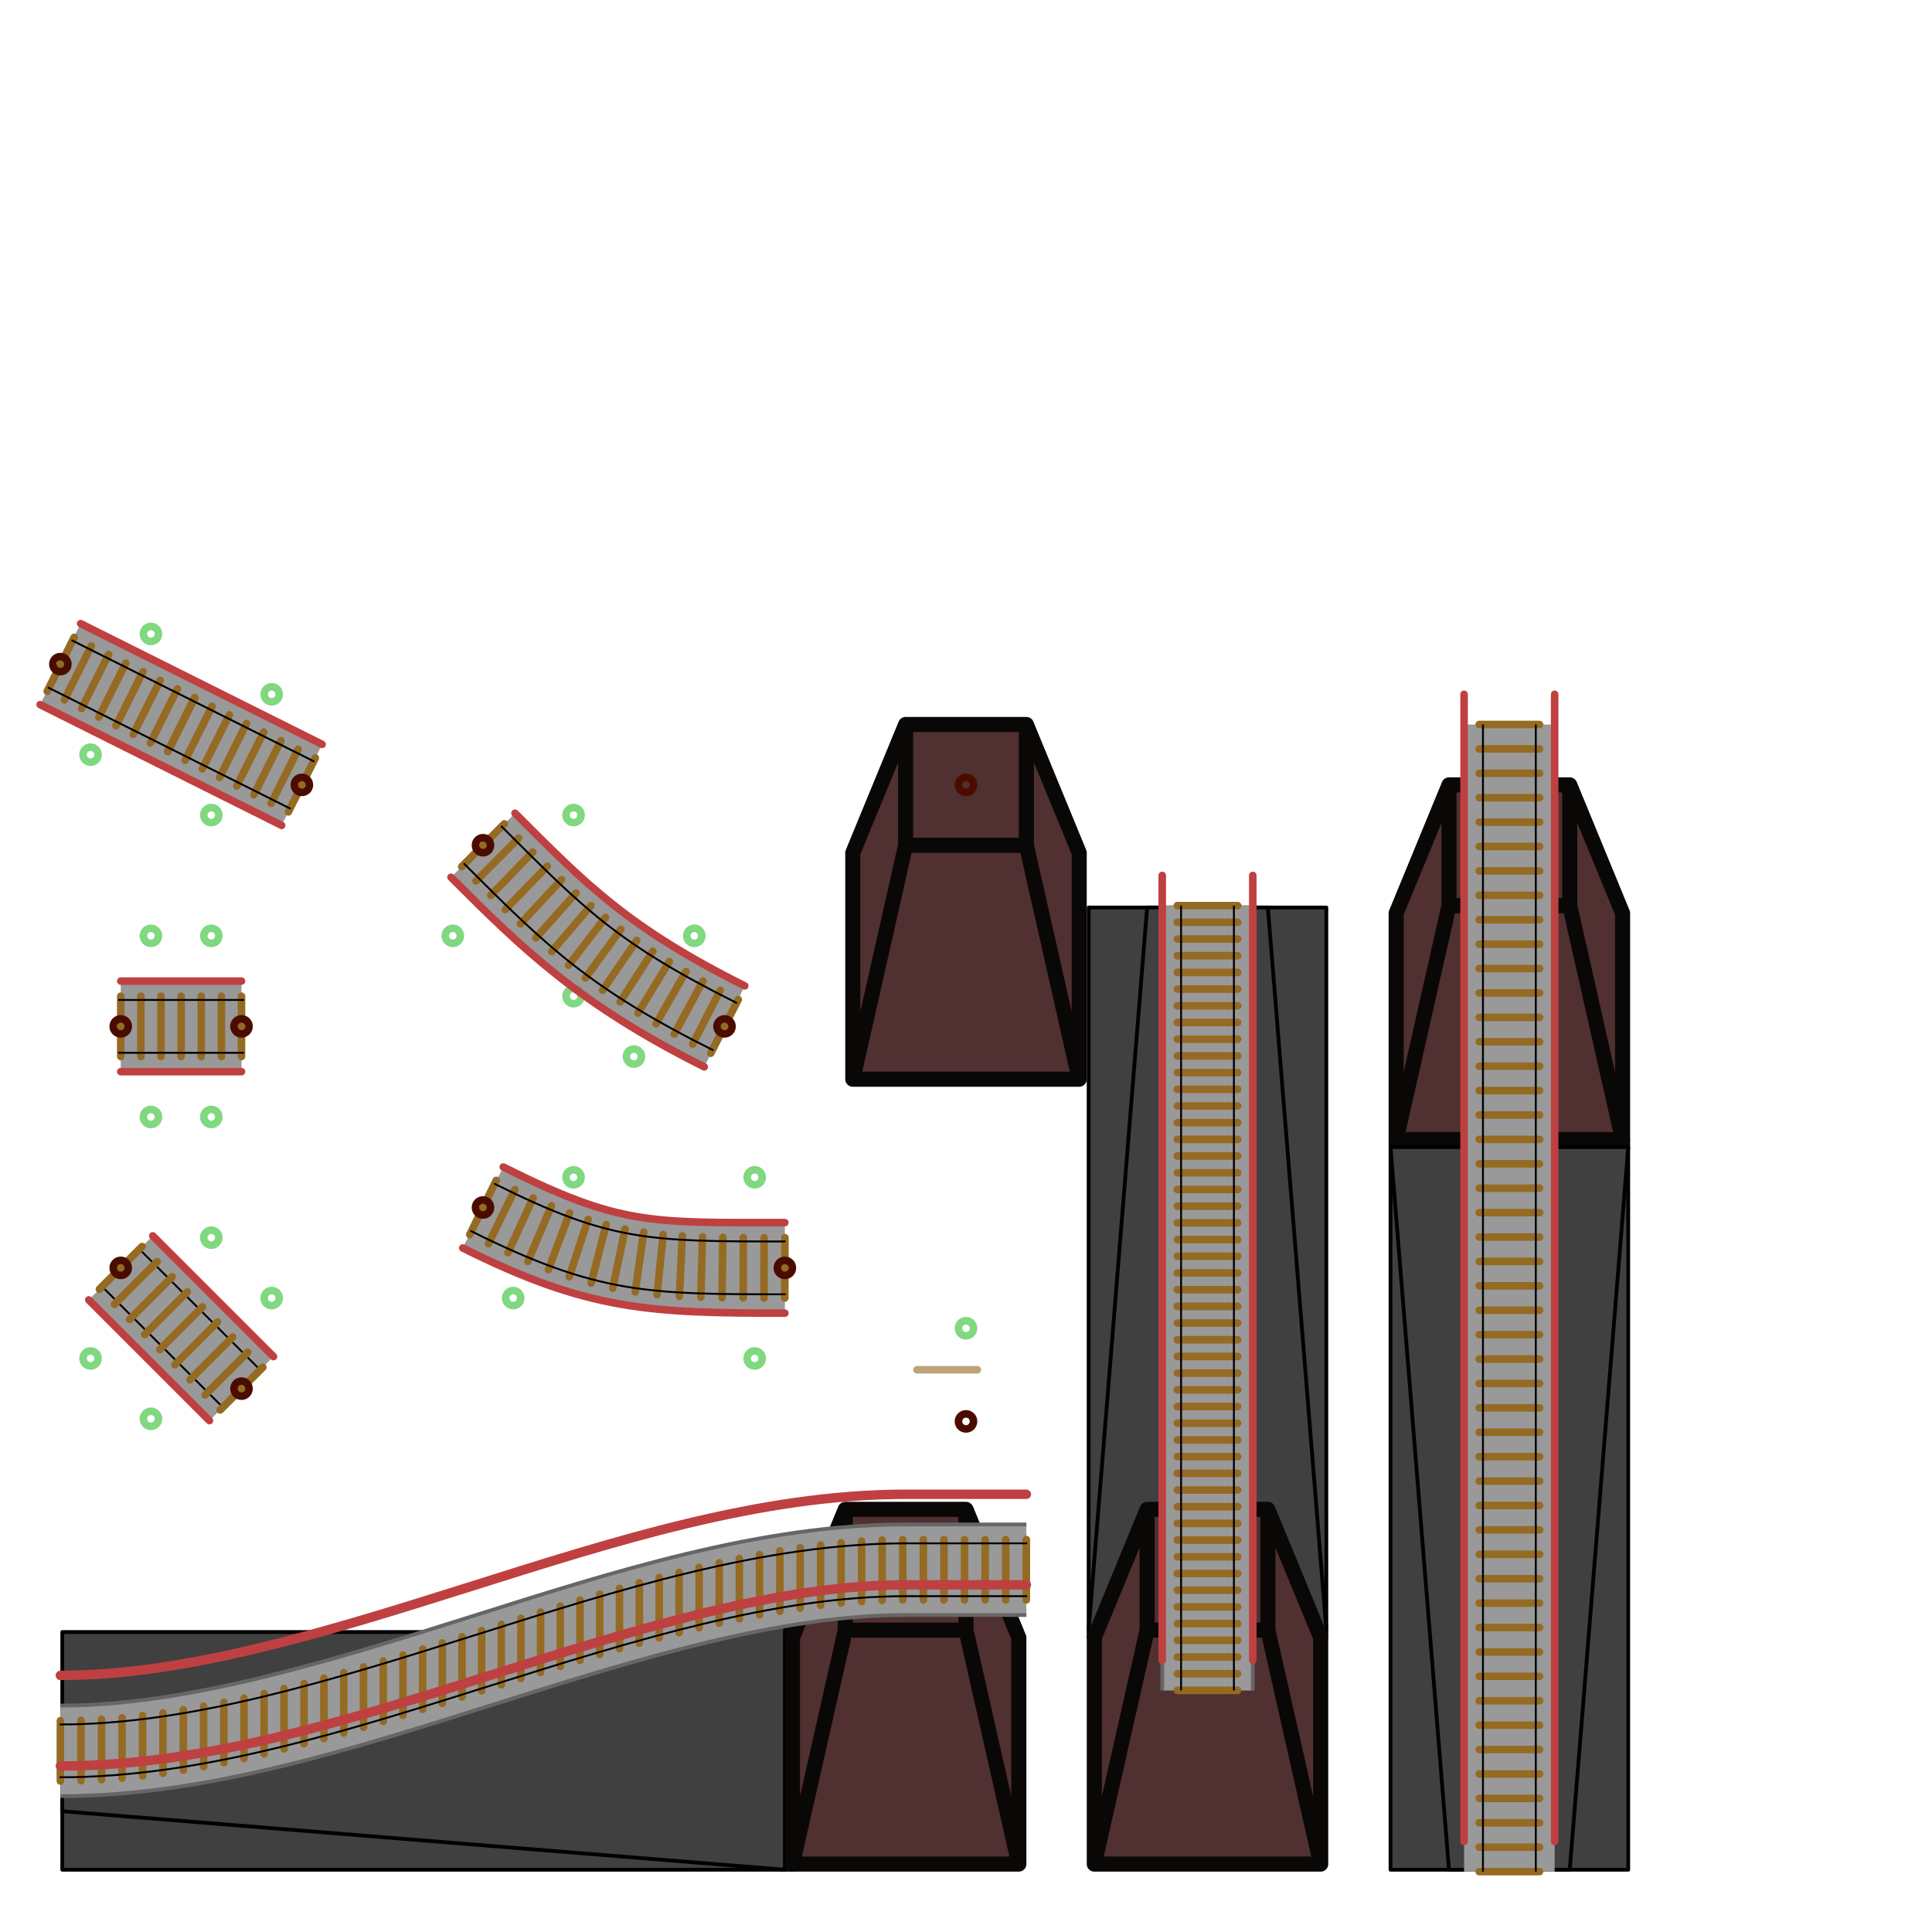 <?xml version="1.0" encoding="UTF-8" standalone="no"?>
<!-- Created with Inkscape (http://www.inkscape.org/) -->

<svg
   width="1024"
   height="1024"
   viewBox="0 0 1024 1024"
   version="1.1"
   id="svg1"
   inkscape:version="1.3 (0e150ed6c4, 2023-07-21)"
   sodipodi:docname="fake-new-rails.svg"
   xml:space="preserve"
   xmlns:inkscape="http://www.inkscape.org/namespaces/inkscape"
   xmlns:sodipodi="http://sodipodi.sourceforge.net/DTD/sodipodi-0.dtd"
   xmlns:xlink="http://www.w3.org/1999/xlink"
   xmlns="http://www.w3.org/2000/svg"
   xmlns:svg="http://www.w3.org/2000/svg"><sodipodi:namedview
     id="namedview1"
     pagecolor="#ffffff"
     bordercolor="#666666"
     borderopacity="1.0"
     inkscape:showpageshadow="2"
     inkscape:pageopacity="0.0"
     inkscape:pagecheckerboard="0"
     inkscape:deskcolor="#d1d1d1"
     inkscape:document-units="px"
     showgrid="true"
     inkscape:zoom="2.8284271"
     inkscape:cx="481.36294"
     inkscape:cy="822.18841"
     inkscape:window-width="2560"
     inkscape:window-height="1375"
     inkscape:window-x="0"
     inkscape:window-y="0"
     inkscape:window-maximized="1"
     inkscape:current-layer="metals"><inkscape:grid
       visible="true"
       id="grid1"
       units="px"
       originx="0"
       originy="0"
       spacingx="1"
       spacingy="1"
       empcolor="#0099e5"
       empopacity="0.302"
       color="#0099e5"
       opacity="0.149"
       empspacing="32"
       dotted="false"
       gridanglex="30"
       gridanglez="30"
       enabled="true" /><inkscape:grid
       id="grid42"
       units="px"
       originx="0"
       originy="0"
       spacingx="2"
       spacingy="2"
       empcolor="#0099e5"
       empopacity="0.302"
       color="#0099e5"
       opacity="0.149"
       empspacing="4"
       dotted="false"
       gridanglex="30"
       gridanglez="30"
       visible="true"
       enabled="false" /></sodipodi:namedview><defs
     id="defs1" /><g
     inkscape:groupmode="layer"
     id="spriteboxes"
     inkscape:label="spriteboxes"><rect
       style="fill:none;fill-opacity:0.223;stroke:none;stroke-width:2.231;stroke-linecap:round;stroke-linejoin:round;stroke-dasharray:none;stroke-opacity:1"
       id="orthogonal-to-half-diagonal"
       width="182"
       height="112"
       x="242"
       y="616"
       inkscape:export-filename="orthogonal-to-half-diagonal-1.png"
       inkscape:export-xdpi="96"
       inkscape:export-ydpi="96" /><rect
       style="fill:none;fill-opacity:0.223;stroke:none;stroke-width:2.43;stroke-linecap:round;stroke-linejoin:round;stroke-dasharray:none;stroke-opacity:1"
       id="diagonal-to-half-diagonal"
       width="168"
       height="144"
       x="232"
       y="424"
       inkscape:export-filename="diagonal-to-half-diagonal-1.png"
       inkscape:export-xdpi="96"
       inkscape:export-ydpi="96" /><rect
       style="fill:none;fill-opacity:0.223;stroke:none;stroke-width:2.092;stroke-linecap:round;stroke-linejoin:round;stroke-dasharray:none;stroke-opacity:1"
       id="half-diagonal"
       width="160"
       height="112"
       x="16"
       y="328"
       inkscape:export-filename="half-diagonal-1.png"
       inkscape:export-xdpi="96"
       inkscape:export-ydpi="96" /><rect
       style="fill:none;fill-opacity:0.223;stroke:none;stroke-width:1.479;stroke-linecap:round;stroke-linejoin:round;stroke-dasharray:none;stroke-opacity:1"
       id="orthogonal"
       width="80"
       height="112"
       x="56"
       y="488"
       inkscape:export-filename="siderails-orthogonal-1.png"
       inkscape:export-xdpi="96"
       inkscape:export-ydpi="96" /><rect
       style="fill:#000000;fill-opacity:0;stroke:none;stroke-width:52.894;stroke-linejoin:round;stroke-opacity:0.5"
       id="ramp-south"
       width="128"
       height="544"
       x="576"
       y="448"
       inkscape:export-filename="./ramp-2.png"
       inkscape:export-xdpi="96"
       inkscape:export-ydpi="96" /><rect
       style="fill:#000000;fill-opacity:0;stroke:none;stroke-width:57.371;stroke-linejoin:round;stroke-opacity:0.5"
       id="ramp-north"
       width="128"
       height="640"
       x="736"
       y="352"
       inkscape:export-filename="./ramp-4.png"
       inkscape:export-xdpi="96"
       inkscape:export-ydpi="96" /><rect
       style="fill:none;fill-opacity:0.223;stroke:none;stroke-width:1.75;stroke-linecap:round;stroke-linejoin:round;stroke-dasharray:none;stroke-opacity:1"
       id="diagonal"
       width="112"
       height="112"
       x="40"
       y="648"
       inkscape:export-filename="diagonal-1.png"
       inkscape:export-xdpi="96"
       inkscape:export-ydpi="96" /><rect
       style="fill:#000000;fill-opacity:0;stroke:none;stroke-width:65.413;stroke-linejoin:round;stroke-opacity:0.5"
       id="ramp-east"
       width="512"
       height="208"
       x="32"
       y="784"
       inkscape:export-filename="./ramp-1.png"
       inkscape:export-xdpi="96"
       inkscape:export-ydpi="96" /><rect
       style="fill:none;fill-opacity:0.223;stroke:none;stroke-width:2.5;stroke-linecap:round;stroke-linejoin:round;stroke-dasharray:none;stroke-opacity:1"
       id="support"
       width="128"
       height="200"
       x="448"
       y="376"
       inkscape:export-filename="support.png"
       inkscape:export-xdpi="96"
       inkscape:export-ydpi="96" /></g><g
     inkscape:groupmode="layer"
     id="stone"
     inkscape:label="stone"
     style="display:inline"><path
       d="M 96,384 32,352 m 128,64 -64,-32"
       style="display:inline;fill:#b2b2b2;fill-opacity:1;stroke:#999999;stroke-width:48;stroke-linecap:butt;stroke-linejoin:round;stroke-dasharray:none;stroke-opacity:1"
       id="path3" /><path
       d="M 384,544 C 320,512 294,486 256,448"
       style="display:inline;fill:none;fill-opacity:1;stroke:#999999;stroke-width:48;stroke-linecap:butt;stroke-linejoin:round;stroke-dasharray:none;stroke-opacity:1"
       id="path9" /><path
       d="M 128,544 H 64"
       style="display:inline;fill:#b2b2b2;fill-opacity:1;stroke:#999999;stroke-width:48;stroke-linecap:butt;stroke-linejoin:round;stroke-dasharray:none;stroke-opacity:1"
       id="path7" /><path
       d="M 128 736 L 64 672"
       style="display:inline;fill:none;fill-opacity:0;stroke:#999999;stroke-width:48;stroke-linecap:butt;stroke-linejoin:round;stroke-dasharray:none;stroke-opacity:1"
       id="path1" /><path
       d="m 416,672 c -72,0 -96,0 -160,-32"
       style="display:inline;fill:none;fill-opacity:1;stroke:#999999;stroke-width:48;stroke-linecap:butt;stroke-linejoin:round;stroke-dasharray:none;stroke-opacity:1"
       id="path10" /><path
       style="color:#000000;fill:none;stroke:#000000;stroke-linejoin:round;stroke-opacity:1;-inkscape-stroke:none"
       d="m 54.1,681.9 64,64 m 19.801,-19.801 -64,-64"
       id="path54"
       sodipodi:nodetypes="cccc" /><path
       style="color:#000000;fill:none;stroke:#666666;stroke-width:2;stroke-linejoin:round;stroke-dasharray:none;stroke-opacity:1"
       d="m 21.268,373.467 64,32 64,32 m 21.465,-42.934 -64,-32 -64,-32"
       id="path105"
       sodipodi:nodetypes="cccccc" /><path
       style="color:#000000;fill:none;stroke:#666666;stroke-width:2;stroke-linejoin:round;stroke-dasharray:none;stroke-opacity:1"
       d="m 239.029,464.971 c 38,38 67.913,67.333 134.238,100.496 m 21.465,-42.934 C 333.058,491.696 310.971,469.029 272.971,431.029"
       id="path97"
       sodipodi:nodetypes="cccc" /><path
       style="color:#000000;fill:none;stroke:#666666;stroke-width:2;stroke-linejoin:round;stroke-dasharray:none;stroke-opacity:1"
       d="m 64,568 h 64 m 0,-48 H 64"
       id="path103"
       sodipodi:nodetypes="cccc" /><path
       style="color:#000000;fill:none;stroke:#666666;stroke-width:2;stroke-linejoin:round;stroke-dasharray:none;stroke-opacity:1"
       d="m 47.029,688.971 64,64 m 33.941,-33.941 -64,-64"
       id="path99"
       sodipodi:nodetypes="cccc" /><path
       style="color:#000000;fill:none;stroke:#666666;stroke-width:2;stroke-linejoin:round;stroke-dasharray:none;stroke-opacity:1"
       d="M 245.268,661.467 C 311.414,694.54 344,696 416,696 m 0,-48 c -72,0 -87.414,1.46 -149.268,-29.467"
       id="path100"
       sodipodi:nodetypes="cccc" /></g><g
     inkscape:groupmode="layer"
     id="sleepers"
     inkscape:label="sleepers"><path
       style="display:inline;fill:#999999;fill-opacity:1;stroke:#956a22;stroke-width:4;stroke-linecap:round;stroke-linejoin:round;stroke-dasharray:none;stroke-opacity:0.606"
       d="M 518,726 H 486"
       id="path2"
       sodipodi:nodetypes="cc" /><path
       d="M 139.314 724.686 L 116.686 747.314 M 131.313 716.685 L 108.685 739.313 M 123.312 708.684 L 100.684 731.312 M 115.311 700.684 L 92.684 723.311 M 107.31 692.683 L 84.683 715.31 M 99.309 684.682 L 76.682 707.309 M 91.308 676.681 L 68.681 699.308 M 83.307 668.68 L 60.68 691.307 M 75.306 660.679 L 52.679 683.306"
       style="display:inline;fill:#999999;fill-opacity:1;stroke:#956a22;stroke-width:4;stroke-linecap:round;stroke-linejoin:round;stroke-dasharray:none;stroke-opacity:1"
       id="path9821" /><path
       d="m 376.697,558.236 14.606,-28.472 m -24.152,23.574 14.606,-28.471 m -24.379,23.242 15.235,-28.14 m -24.924,22.699 15.907,-27.766 m -25.489,22.088 16.613,-27.348 m -26.063,21.413 17.345,-26.891 m -26.634,20.683 18.085,-26.398 m -27.188,19.913 18.819,-25.879 m -27.715,19.122 19.529,-25.349 m -28.496,18.078 20.796,-24.32 m -29.182,17.081 21.324,-23.859 m -29.494,16.454 21.764,-23.458 m -29.788,15.849 22.244,-23.004 m -29.957,15.546 22.244,-23.004 m -30.034,15.293 22.576,-22.679 m -30.18,15.11 22.576,-22.679"
       style="display:inline;fill:#999999;fill-opacity:1;stroke:#956a22;stroke-width:4;stroke-linecap:round;stroke-linejoin:round;stroke-dasharray:none;stroke-opacity:1"
       id="path2471" /><path
       d="m 415.96,688 0.08,-32 m -11.11,31.972 0.08,-32 m -11.11,31.973 0.08,-32 m -11.283,31.882 0.428,-31.997 m -11.687,31.727 0.893,-31.988 m -12.246,31.483 1.562,-31.961 m -13.401,31.063 3.245,-31.834 m -14.809,30.451 4.472,-31.685 m -16.377,29.642 6.543,-31.323 m -18.004,28.673 7.975,-30.99 m -19.589,27.625 10.016,-30.392 m -21.04,26.568 11.223,-29.966 m -22.12,25.652 12.507,-29.454 m -23.048,24.889 13.345,-29.083 m -23.691,24.284 14.024,-28.762 m -23.938,23.928 14.024,-28.762"
       style="display:inline;fill:#999999;fill-opacity:1;stroke:#956a22;stroke-width:4;stroke-linecap:round;stroke-linejoin:round;stroke-dasharray:none;stroke-opacity:1"
       id="path4753" /><path
       d="m 128,528 v 32 m -10.667,-32 v 32 m -10.667,-32 v 32 M 95.999,528 v 32 M 85.332,528 v 32 M 74.665,528 v 32 M 63.998,528 v 32"
       style="display:inline;fill:#999999;fill-opacity:1;stroke:#956a22;stroke-width:4;stroke-linecap:round;stroke-linejoin:round;stroke-dasharray:none;stroke-opacity:1"
       id="path9662" /><path
       d="M 88.845,398.311 103.155,369.689 M 79.726,393.751 94.037,365.13 M 70.607,389.192 84.918,360.57 M 61.489,384.633 75.799,356.011 M 52.37,380.073 66.681,351.452 M 43.251,375.514 57.562,346.892 m -23.43,24.063 14.311,-28.622 m -23.43,24.062 14.311,-28.621 m 113.52,92.537 14.31,-28.622 m -23.429,24.062 14.311,-28.621 m -23.43,24.062 14.311,-28.622 m -23.429,24.063 14.31,-28.622 m -23.429,24.062 14.311,-28.621 m -23.43,24.062 14.311,-28.622 m -23.43,24.063 14.31,-28.622 m -23.429,24.062 14.311,-28.621"
       style="display:inline;fill:#999999;fill-opacity:1;stroke:#956a22;stroke-width:4;stroke-linecap:round;stroke-linejoin:round;stroke-dasharray:none;stroke-opacity:1"
       id="path6482" /></g><g
     inkscape:label="metals"
     inkscape:groupmode="layer"
     id="metals"
     style="display:inline"><path
       id="path4"
       style="color:#000000;fill:none;stroke:#000000;stroke-linecap:round;stroke-linejoin:round;stroke-opacity:1;-inkscape-stroke:none"
       d="m 25.738,364.521 64,32 m 12.523,-25.043 -64,-32 m 51.477,57.043 64,32 m 12.523,-25.043 -64,-32" /><path
       style="color:#000000;fill:none;stroke:#000000;stroke-linecap:round;stroke-linejoin:round;stroke-opacity:1;-inkscape-stroke:none"
       d="m 246.1,457.9 c 44,44 66.595,66.099 131.639,98.621 m 12.523,-25.043 C 327.305,500 309.9,482.1 265.9,438.1"
       id="path41"
       sodipodi:nodetypes="cccc" /><path
       style="fill:none;fill-opacity:0.223;stroke:#000000;stroke-width:1;stroke-linecap:round;stroke-linejoin:round;stroke-dasharray:none;stroke-opacity:1"
       d="m 63,530 h 66"
       id="path12"
       sodipodi:nodetypes="cc" /><path
       style="fill:none;fill-opacity:0.223;stroke:#000000;stroke-width:1;stroke-linecap:round;stroke-linejoin:round;stroke-dasharray:none;stroke-opacity:1"
       d="m 63,558 h 66"
       id="path13"
       sodipodi:nodetypes="cc" /><path
       style="color:#000000;fill:none;stroke:#000000;stroke-linecap:round;stroke-linejoin:round;stroke-opacity:1;-inkscape-stroke:none"
       d="M 249.738,652.521 C 316.66,685.982 344,686 416,686 m 0,-28 c -72,0 -92.66,0.018 -153.738,-30.521"
       id="path44"
       sodipodi:nodetypes="cccc" /><rect
       style="fill:#404040;fill-opacity:1;stroke:#000000;stroke-width:2;stroke-linecap:round;stroke-linejoin:round;stroke-dasharray:none;stroke-opacity:1"
       id="rect109"
       width="387"
       height="126"
       x="33"
       y="865" /><path
       style="fill:#404040;fill-opacity:1;stroke:#000000;stroke-width:2;stroke-linecap:round;stroke-linejoin:round;stroke-dasharray:none;stroke-opacity:1"
       d="M 448,832 33,928 v 32 l 383,31 V 864 Z"
       id="path111"
       sodipodi:nodetypes="cccccc" /><path
       style="fill:#503030;fill-opacity:1;stroke:#0a0806;stroke-width:8;stroke-linecap:round;stroke-linejoin:round;stroke-dasharray:none;stroke-opacity:1"
       d="m 420,988 28,-124 h 64 l 28,124 H 420 V 868 l 28,-68 v 64 -64 h 64 v 64 -64 l 28,68 v 120"
       id="path62"
       sodipodi:nodetypes="cccccccccccccc" /><rect
       style="fill:#404040;fill-opacity:1;stroke:#000000;stroke-width:2;stroke-linecap:round;stroke-linejoin:round;stroke-dasharray:none;stroke-opacity:1"
       id="rect110"
       width="126"
       height="387"
       x="577"
       y="481" /><path
       d="m 32,928 c 144,0 304,-96 448,-96 h 64"
       style="fill:none;fill-opacity:0.341;stroke:#999999;stroke-width:48;stroke-linejoin:round;stroke-opacity:1"
       id="path6" /><rect
       style="fill:#404040;fill-opacity:1;stroke:#000000;stroke-width:2;stroke-linecap:round;stroke-linejoin:round;stroke-dasharray:none;stroke-opacity:1"
       id="rect111"
       width="126"
       height="387"
       x="737"
       y="604" /><path
       d="m 32,912 v 32 m 10.914,-32.196 v 32 m 10.903,-32.517 v 32 m 10.883,-32.839 v 32 M 75.555,909.31 v 32 m 10.826,-33.394 v 32 m 10.785,-33.684 v 32 m 10.751,-33.885 v 32 m 10.717,-34.072 v 32 m 10.683,-34.243 v 32 m 10.638,-34.447 v 32 m 10.603,-34.593 v 32 m 10.573,-34.711 v 32 m 10.546,-34.817 v 32 m 10.512,-34.945 v 32 m 10.487,-35.029 v 32 m 10.464,-35.108 v 32 m 10.441,-35.183 v 32 m 10.442,-35.183 v 32 m 10.423,-35.243 v 32 m 10.414,-35.272 v 32 m 10.414,-35.273 v 32 m 10.414,-35.272 v 32 m 10.414,-35.273 v 32 m 10.419,-35.255 v 32 m 10.441,-35.183 v 32 m 10.442,-35.183 v 32 m 10.459,-35.125 v 32 m 10.482,-35.046 v 32 m 10.511,-34.944 v 32 m 10.541,-34.837 v 32 m 10.568,-34.734 v 32 m 10.596,-34.62 v 32 m 10.638,-34.447 v 32 m 10.676,-34.274 v 32 m 10.71,-34.106 v 32 m 10.744,-33.925 v 32 m 10.784,-33.691 v 32 m 10.82,-33.443 v 32 m 10.851,-33.184 v 32 m 10.88,-32.87 v 32 m 10.9,-32.574 v 32 m 10.913,-32.226 v 32 M 489.393,816 v 32 m 10.916,-32 v 32 m 10.916,-32 v 32 m 10.916,-32 v 32 m 10.916,-32 v 32 m 10.916,-32 v 32"
       style="fill:#999999;fill-opacity:1;stroke:#956a22;stroke-width:4;stroke-linecap:round;stroke-linejoin:round;stroke-dasharray:none;stroke-opacity:1"
       id="path7837" /><path
       style="color:#000000;fill:none;stroke:#000000;stroke-linecap:round;stroke-linejoin:round;stroke-opacity:1;-inkscape-stroke:none"
       d="m 32,942 c 75.111,0 152.217,-24.65 228.217,-48.65 C 336.217,869.35 411.111,846 480,846 h 64 m 0,-28 H 480 C 404.889,818 327.783,842.65 251.783,866.65 175.783,890.65 100.889,914 32,914"
       id="path65"
       sodipodi:nodetypes="cssccssc" /><path
       style="color:#000000;fill:none;stroke:#bf4040;stroke-width:5;stroke-linecap:round;stroke-linejoin:round;stroke-dasharray:none;stroke-opacity:1"
       d="m 32,936 c 77.333,0 155.227,-25.113 231.227,-49.113 C 339.226,862.887 413.333,840 480,840 h 64 m 0,-48 H 480 C 402.667,792 324.773,817.113 248.773,841.113 172.774,865.113 98.667,888 32,888"
       id="path66"
       sodipodi:nodetypes="cssccssc" /><path
       style="fill:#404040;fill-opacity:1;stroke:#000000;stroke-width:2;stroke-linecap:round;stroke-linejoin:round;stroke-dasharray:none;stroke-opacity:1"
       d="M 577,864 H 703 L 672,481 h -64 z"
       id="path112"
       sodipodi:nodetypes="ccccc" /><path
       style="fill:#503030;fill-opacity:1;stroke:#0a0806;stroke-width:8;stroke-linecap:round;stroke-linejoin:round;stroke-dasharray:none;stroke-opacity:1"
       d="m 580,988 28,-124 h 64 l 28,124 H 580 V 868 l 28,-68 v 64 -64 h 64 v 64 -64 l 28,68 v 120"
       id="path53"
       sodipodi:nodetypes="cccccccccccccc" /><path
       d="M 640,480 V 896"
       style="fill:none;fill-opacity:1;stroke:#999999;stroke-width:48;stroke-linecap:butt;stroke-linejoin:round;stroke-dasharray:none;stroke-opacity:1"
       id="path48" /><path
       d="m 624,480 h 32 m -32,8.85 h 32 m -32,8.85 h 32 m -32,8.85 h 32 m -32,8.85 h 32 m -32,8.85 h 32 m -32,8.85 h 32 m -32,8.85 h 32 m -32,8.85 h 32 m -32,8.85 h 32 m -32,8.85 h 32 m -32,8.85 h 32 m -32,8.85 h 32 m -32,8.85 h 32 m -32,8.85 h 32 m -32,8.85 h 32 m -32,8.85 h 32 m -32,8.85 h 32 m -32,8.85 h 32 m -32,8.85 h 32 M 624,657 h 32 m -32,8.85 h 32 m -32,8.85 h 32 m -32,8.85 h 32 m -32,8.85 h 32 m -32,8.85 h 32 m -32,8.85 h 32 m -32,8.85 h 32 m -32,8.85 h 32 m -32,8.85 h 32 m -32,8.85 h 32 m -32,8.85 h 32 m -32,8.85 h 32 m -32,8.85 h 32 m -32,8.85 h 32 m -32,8.85 h 32 m -32,8.85 h 32 m -32,8.85 h 32 m -32,8.85 h 32 m -32,8.85 h 32 M 624,834 h 32 m -32,8.85 h 32 m -32,8.85 h 32 m -32,8.85 h 32 m -32,8.85 h 32 m -32,8.85 h 32 m -32,8.85 h 32 m -32,8.85 h 32"
       style="fill:#999999;fill-opacity:1;stroke:#956a22;stroke-width:4;stroke-linecap:round;stroke-linejoin:round;stroke-dasharray:none;stroke-opacity:1"
       id="path4094" /><path
       style="color:#000000;fill:none;stroke:#666666;stroke-width:2;stroke-linejoin:round;stroke-dasharray:none;stroke-opacity:1"
       d="m 32,952 c 77.333,0 155.227,-25.113 231.227,-49.113 C 339.226,878.887 413.333,856 480,856 h 64 m 0,-48 H 480 C 402.667,808 324.773,833.113 248.773,857.113 172.774,881.113 98.667,904 32,904"
       id="path106"
       sodipodi:nodetypes="cssccssc" /><path
       style="color:#000000;fill:none;stroke:#000000;stroke-linejoin:round;stroke-opacity:1;-inkscape-stroke:none"
       d="m 626,480 v 416 m 28,0 V 480"
       id="path49"
       sodipodi:nodetypes="cccc" /><path
       style="color:#000000;fill:none;stroke:#666666;stroke-width:2;stroke-linejoin:round;stroke-dasharray:none;stroke-opacity:1"
       d="M 664,896 V 480 m -48,0 v 416"
       id="path107"
       sodipodi:nodetypes="cccc" /><path
       style="color:#000000;fill:none;stroke:#bf4040;stroke-width:4;stroke-linecap:round;stroke-linejoin:round;stroke-dasharray:none;stroke-opacity:1"
       d="m 616,464 v 416 m 48,0 V 464"
       id="path67"
       sodipodi:nodetypes="cccc" /><path
       style="color:#000000;fill:none;stroke:#666666;stroke-width:2;stroke-linejoin:round;stroke-dasharray:none;stroke-opacity:1"
       d="m 776,384 v 608 m 48,0 V 384"
       id="path108"
       sodipodi:nodetypes="cccc" /><path
       style="fill:#503030;fill-opacity:1;stroke:#0a0806;stroke-width:8;stroke-linecap:round;stroke-linejoin:round;stroke-dasharray:none;stroke-opacity:1"
       d="m 740,604 28,-124 h 64 l 28,124 H 740 V 484 l 28,-68 v 64 -64 h 64 v 64 -64 l 28,68 v 120"
       id="path63"
       sodipodi:nodetypes="cccccccccccccc" /><path
       style="fill:#404040;fill-opacity:1;stroke:#000000;stroke-width:2;stroke-linecap:round;stroke-linejoin:round;stroke-dasharray:none;stroke-opacity:1"
       d="M 863,608 H 737 l 31,383 h 64 z"
       id="path113"
       sodipodi:nodetypes="ccccc" /><path
       d="M 800,384 V 992"
       style="fill:none;fill-opacity:1;stroke:#999999;stroke-width:48;stroke-linecap:butt;stroke-linejoin:round;stroke-dasharray:none;stroke-opacity:1"
       id="path50" /><path
       d="m 784,384 h 32 m -32,12.936 h 32 m -32,12.936 h 32 m -32,12.936 h 32 m -32,12.936 h 32 m -32,12.936 h 32 m -32,12.936 h 32 m -32,12.936 h 32 m -32,12.936 h 32 m -32,12.936 h 32 m -32,12.936 h 32 m -32,12.936 h 32 m -32,12.936 h 32 m -32,12.936 h 32 m -32,12.936 h 32 m -32,12.936 h 32 m -32,12.936 h 32 m -32,12.936 h 32 m -32,12.936 h 32 m -32,12.936 h 32 m -32,12.936 h 32 m -32,12.936 h 32 m -32,12.936 h 32 m -32,12.936 h 32 m -32,12.936 h 32 M 784,707.4 h 32 m -32,12.936 h 32 m -32,12.936 h 32 m -32,12.936 h 32 m -32,12.936 h 32 m -32,12.936 h 32 m -32,12.936 h 32 m -32,12.936 h 32 m -32,12.936 h 32 m -32,12.936 h 32 m -32,12.936 h 32 m -32,12.936 h 32 m -32,12.936 h 32 m -32,12.936 h 32 m -32,12.936 h 32 m -32,12.936 h 32 m -32,12.936 h 32 m -32,12.936 h 32 m -32,12.936 h 32 m -32,12.936 h 32 m -32,12.936 h 32 m -32,12.936 h 32 m -32,12.936 h 32"
       style="fill:#999999;fill-opacity:1;stroke:#956a22;stroke-width:4;stroke-linecap:round;stroke-linejoin:round;stroke-dasharray:none;stroke-opacity:1"
       id="path5146" /><path
       style="color:#000000;fill:none;stroke:#000000;stroke-linejoin:round;stroke-opacity:1;stroke-width:1;stroke-dasharray:none"
       d="m 786,384 v 608 m 28,0 V 384"
       id="path51"
       sodipodi:nodetypes="cccc" /><path
       style="color:#000000;fill:none;stroke:#bf4040;stroke-width:4;stroke-linecap:round;stroke-linejoin:round;stroke-dasharray:none;stroke-opacity:1"
       d="m 776,368 v 608 m 48,0 V 368"
       id="path68"
       sodipodi:nodetypes="cccc" /><path
       style="fill:#503030;fill-opacity:1;stroke:#0a0806;stroke-width:8;stroke-linecap:round;stroke-linejoin:round;stroke-dasharray:none;stroke-opacity:1"
       d="m 452,572 28,-124 h 64 l 28,124 H 452 V 452 l 28,-68 v 64 -64 h 64 v 64 -64 l 28,68 v 120"
       id="path25"
       sodipodi:nodetypes="cccccccccccccc" /></g><g
     inkscape:groupmode="layer"
     id="signals"
     inkscape:label="signals"><circle
       style="fill:none;fill-opacity:0;stroke:#00b000;stroke-width:4;stroke-linejoin:round;stroke-opacity:0.499"
       id="circle26"
       cy="704"
       cx="512"
       r="4" /><use
       x="0"
       y="0"
       xlink:href="#circle26"
       id="use26"
       transform="translate(-112,16)" /><use
       x="0"
       y="0"
       xlink:href="#circle26"
       id="use27"
       transform="translate(-112,-80)" /><use
       x="0"
       y="0"
       xlink:href="#circle26"
       id="use28"
       transform="translate(-208,-80)" /><use
       x="0"
       y="0"
       xlink:href="#circle26"
       id="use29"
       transform="translate(-240,-16)" /><use
       x="0"
       y="0"
       xlink:href="#circle26"
       id="use31"
       transform="translate(-368,-16)" /><use
       x="0"
       y="0"
       xlink:href="#circle26"
       id="use32"
       transform="translate(-400,-112)" /><use
       x="0"
       y="0"
       xlink:href="#circle26"
       id="use33"
       transform="translate(-432,-112)" /><use
       x="0"
       y="0"
       xlink:href="#circle26"
       id="use34"
       transform="translate(-400,-208)" /><use
       x="0"
       y="0"
       xlink:href="#circle26"
       id="use35"
       transform="translate(-432,-208)" /><use
       x="0"
       y="0"
       xlink:href="#circle26"
       id="use36"
       transform="translate(-144,-208)" /><use
       x="0"
       y="0"
       xlink:href="#circle26"
       id="use37"
       transform="translate(-176,-144)" /><use
       x="0"
       y="0"
       xlink:href="#circle26"
       id="use38"
       transform="translate(-208,-176)" /><use
       x="0"
       y="0"
       xlink:href="#circle26"
       id="use39"
       transform="translate(-272,-208)" /><use
       x="0"
       y="0"
       xlink:href="#circle26"
       id="use40"
       transform="translate(-400,-272)" /><use
       x="0"
       y="0"
       xlink:href="#circle26"
       id="use41"
       transform="translate(-464,-304)" /><use
       x="0"
       y="0"
       xlink:href="#circle26"
       id="use42"
       transform="translate(-368,-336)" /><use
       x="0"
       y="0"
       xlink:href="#circle26"
       id="use43"
       transform="translate(-432,-368)" /><use
       x="0"
       y="0"
       xlink:href="#circle26"
       id="use44"
       transform="translate(-208,-272)" /><use
       x="0"
       y="0"
       xlink:href="#circle26"
       id="use45"
       transform="translate(-400,-48)" /><use
       x="0"
       y="0"
       xlink:href="#circle26"
       id="use46"
       transform="translate(-432,48)" /><use
       x="0"
       y="0"
       xlink:href="#circle26"
       id="use47"
       transform="translate(-464,16)" /></g><g
     inkscape:groupmode="layer"
     id="fences"
     inkscape:label="fences"
     style="display:inline"><path
       style="color:#000000;fill:none;fill-opacity:0.5;stroke:#bf4040;stroke-width:4;stroke-linecap:round;stroke-linejoin:round;stroke-dasharray:none;stroke-opacity:1"
       d="m 64,568 h 64 m 0,-48 H 64"
       id="path69"
       sodipodi:nodetypes="cccc" /><path
       style="color:#000000;fill:none;fill-opacity:0.5;stroke:#bf4040;stroke-width:4;stroke-linecap:round;stroke-linejoin:round;stroke-dasharray:none;stroke-opacity:1"
       d="M 245.268,661.467 C 311.414,694.54 344,696 416,696 m 0,-48 c -72,0 -87.414,1.46 -149.268,-29.467"
       id="path70"
       sodipodi:nodetypes="cccc" /><path
       style="color:#000000;fill:none;fill-opacity:0.5;stroke:#bf4040;stroke-width:4;stroke-linecap:round;stroke-linejoin:round;stroke-dasharray:none;stroke-opacity:1"
       d="m 239.029,464.971 c 38,38 67.913,67.333 134.238,100.496 m 21.465,-42.934 C 333.058,491.696 310.971,469.029 272.971,431.029"
       id="path71"
       sodipodi:nodetypes="cccc" /><path
       style="color:#000000;fill:none;fill-opacity:0.5;stroke:#bf4040;stroke-width:4;stroke-linecap:round;stroke-linejoin:round;stroke-dasharray:none;stroke-opacity:1"
       d="m 21.268,373.467 64,32 64,32 m 21.465,-42.934 -64,-32 -64,-32"
       id="path72"
       sodipodi:nodetypes="cccccc" /><path
       style="color:#000000;fill:none;fill-opacity:0.5;stroke:#bf4040;stroke-width:4;stroke-linecap:round;stroke-linejoin:round;stroke-dasharray:none;stroke-opacity:1"
       d="m 47.029,688.971 64,64 m 33.941,-33.941 -64,-64"
       id="path73"
       sodipodi:nodetypes="cccc" /></g><g
     inkscape:groupmode="layer"
     id="connections"
     inkscape:label="connections"><circle
       style="fill:none;fill-opacity:0;stroke:#4b0c00;stroke-width:4;stroke-linejoin:round;stroke-opacity:1"
       id="circle26-5"
       cy="753.37"
       cx="512"
       r="4" /><use
       x="0"
       y="0"
       xlink:href="#circle26-5"
       id="use55"
       transform="translate(-96,-81.37)" /><use
       x="0"
       y="0"
       xlink:href="#circle26-5"
       id="use56"
       transform="translate(-256,-113.37)" /><use
       x="0"
       y="0"
       xlink:href="#circle26-5"
       id="use57"
       transform="translate(-384,-17.37)" /><use
       x="0"
       y="0"
       xlink:href="#circle26-5"
       id="use58"
       transform="translate(-448,-81.37)" /><use
       x="0"
       y="0"
       xlink:href="#circle26-5"
       id="use59"
       transform="translate(-384,-209.37)" /><use
       x="0"
       y="0"
       xlink:href="#circle26-5"
       id="use60"
       transform="translate(-448,-209.37)" /><use
       x="0"
       y="0"
       xlink:href="#circle26-5"
       id="use61"
       transform="translate(-352,-337.37)" /><use
       x="0"
       y="0"
       xlink:href="#circle26-5"
       id="use62"
       transform="translate(-480,-401.37)" /><use
       x="0"
       y="0"
       xlink:href="#circle26-5"
       id="use63"
       transform="translate(-256,-305.37)" /><use
       x="0"
       y="0"
       xlink:href="#circle26-5"
       id="use64"
       transform="translate(-128,-209.37)" /><use
       x="0"
       y="0"
       xlink:href="#circle26-5"
       id="use65"
       transform="translate(0,-337.37)" /></g></svg>
